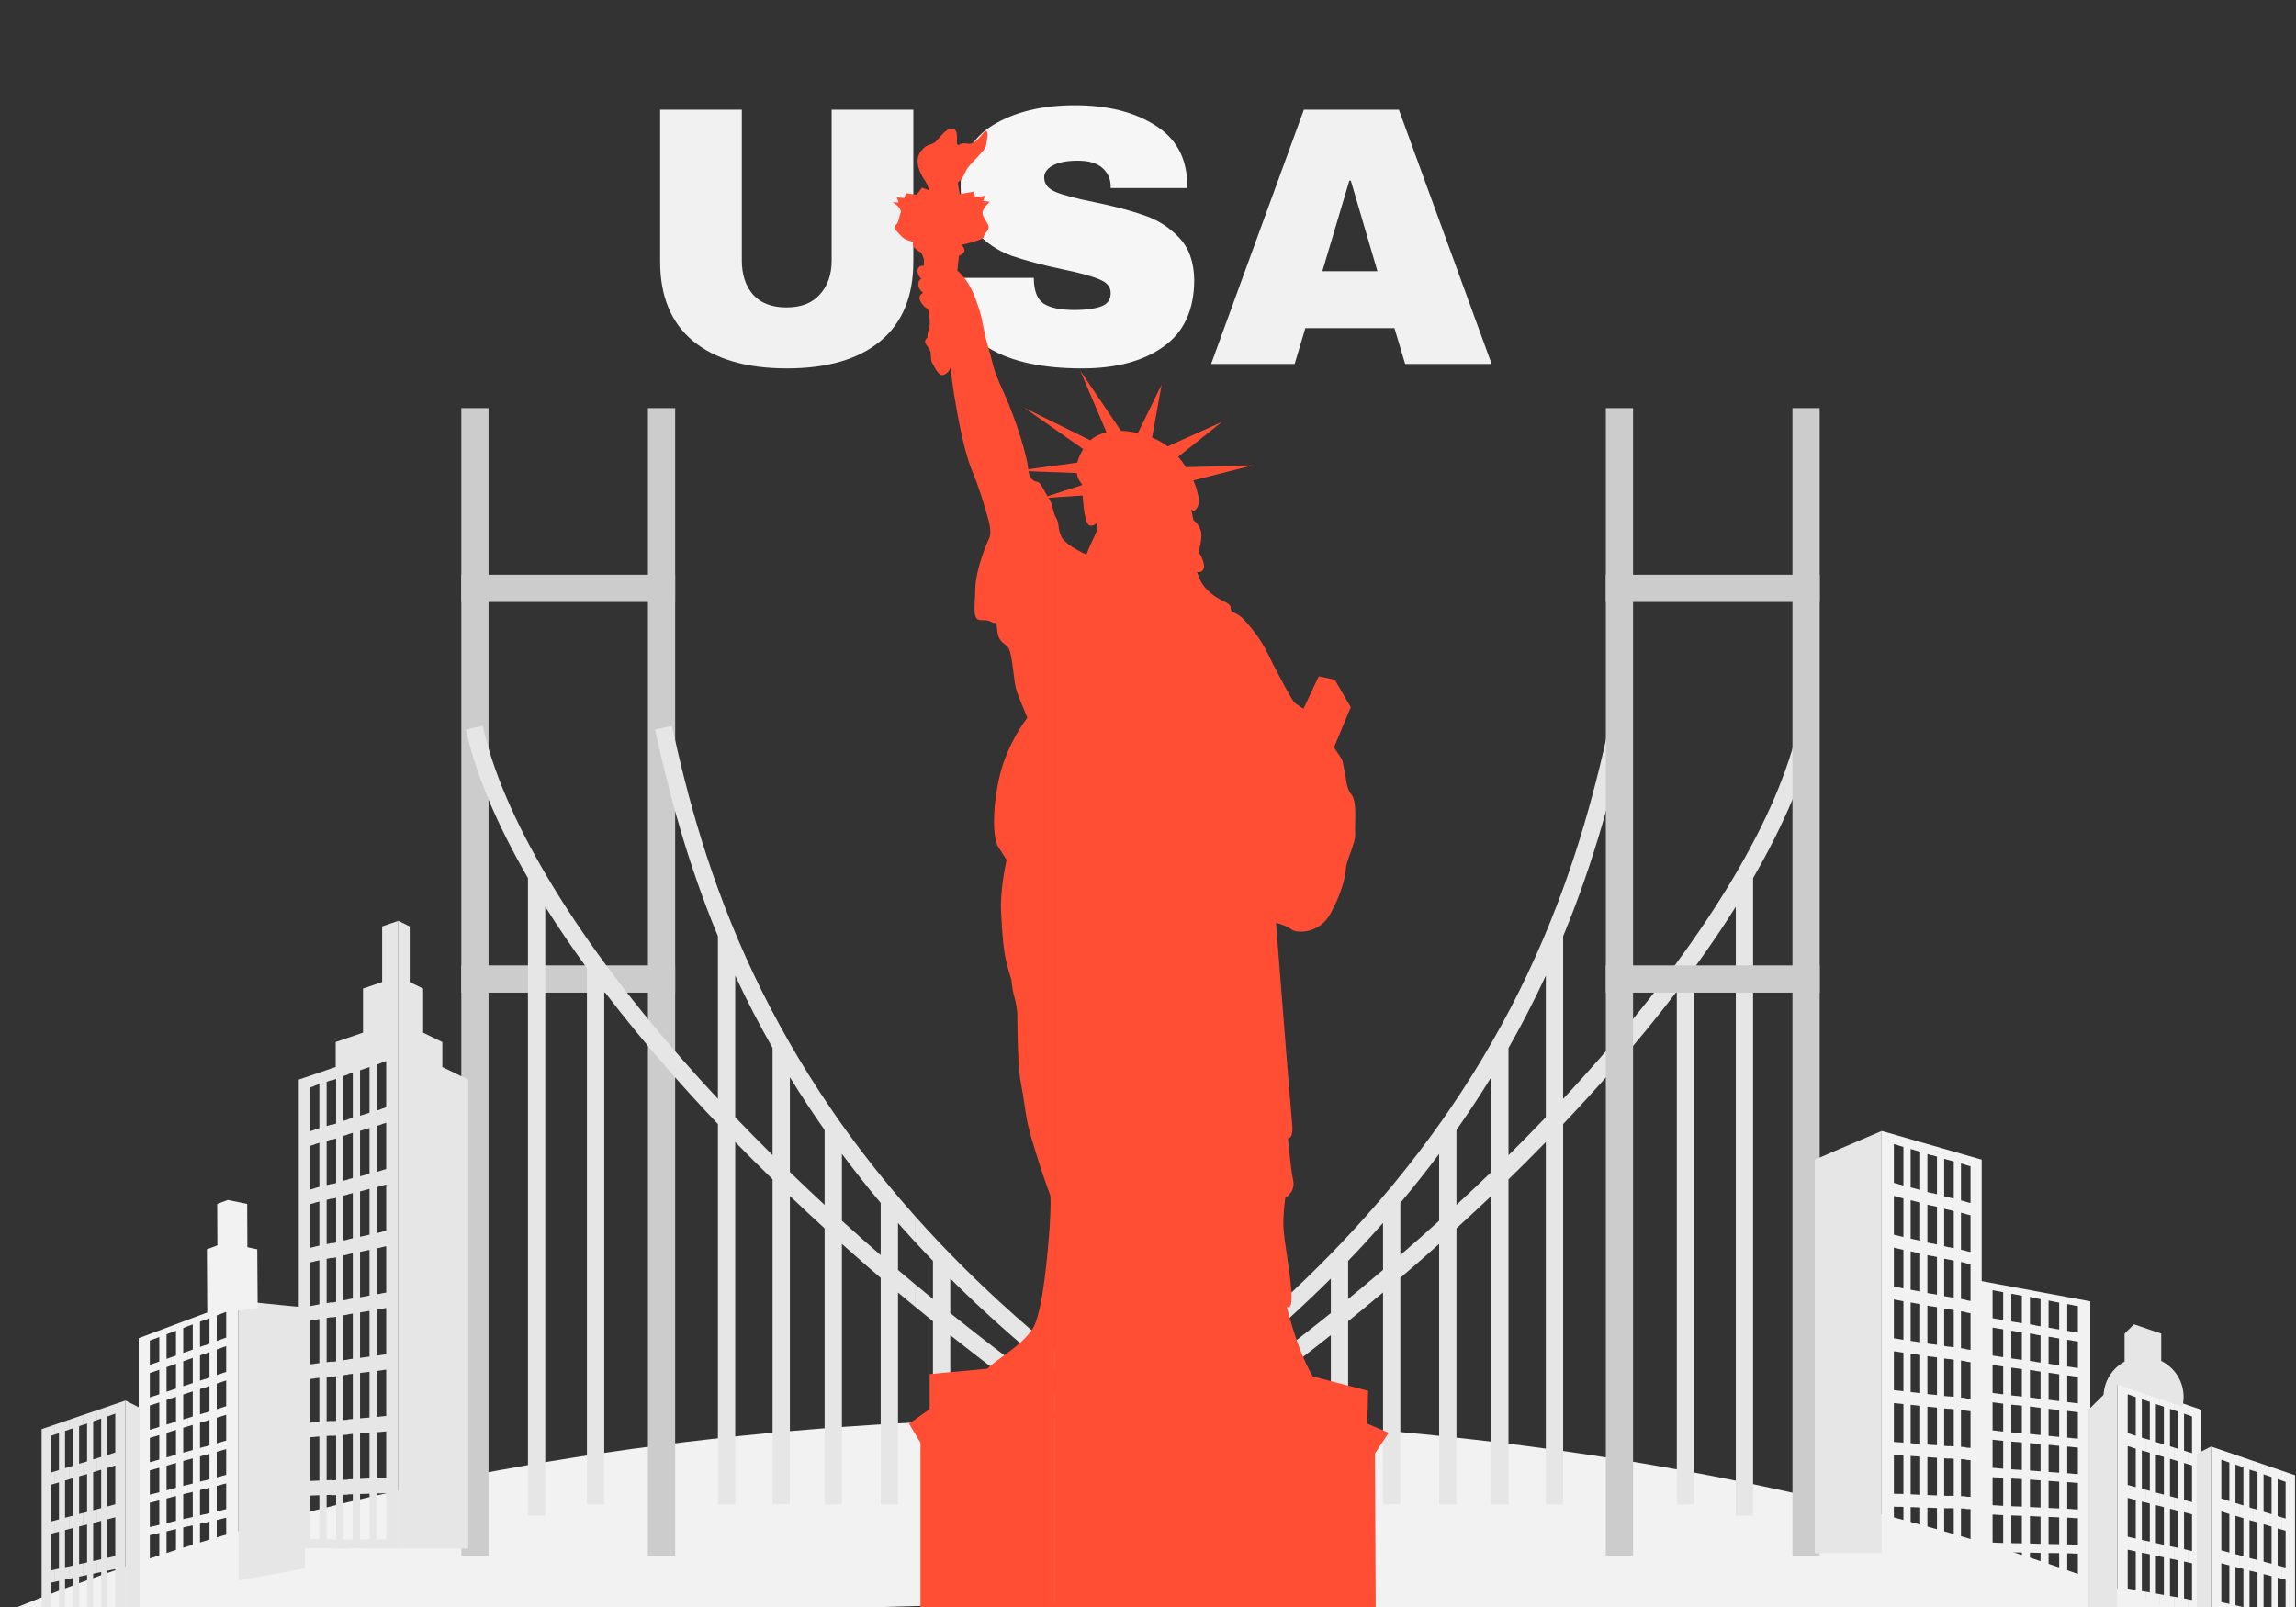 <svg width="820" height="574" viewBox="0 0 820 574" fill="none" xmlns="http://www.w3.org/2000/svg">
<rect x="0" y="0" width="820" height="574" fill="#333333" stroke="none"/>
<g clip-path="url(#clip0_6093_4558)">
<path d="M326.188 93.436C326.188 105.844 322.272 115.304 314.44 121.816C306.608 128.328 295.476 131.584 281.044 131.584C266.612 131.584 255.436 128.328 247.516 121.816C239.684 115.304 235.768 105.844 235.768 93.436V39.184H264.94V93.04C264.94 98.144 266.304 102.236 269.032 105.316C271.76 108.308 275.72 109.804 280.912 109.804C286.104 109.804 290.064 108.264 292.792 105.184C295.608 102.104 297.016 98.056 297.016 93.04V39.184H326.188V93.436ZM501.839 130L498.011 117.196H466.199L462.371 130H432.539L465.671 39.184H499.595L532.727 130H501.839ZM472.271 96.868H491.939L482.435 64.528H481.907L472.271 96.868Z" fill="#F1F1F1"/>
<path d="M383.873 37.6C395.489 37.6 405.037 39.976 412.517 44.728C419.997 49.392 423.825 56.344 424.001 65.584V67.168H396.677V66.64C396.677 64 395.709 61.8 393.773 60.04C391.837 58.28 388.889 57.4 384.929 57.4C381.057 57.4 378.065 57.972 375.953 59.116C373.929 60.26 372.917 61.668 372.917 63.34C372.917 65.716 374.325 67.476 377.141 68.62C379.957 69.764 384.489 70.952 390.737 72.184C398.041 73.68 404.025 75.264 408.689 76.936C413.441 78.52 417.577 81.16 421.097 84.856C424.617 88.552 426.421 93.568 426.509 99.904C426.509 110.64 422.857 118.604 415.553 123.796C408.337 128.988 398.657 131.584 386.513 131.584C372.345 131.584 361.301 129.208 353.381 124.456C345.549 119.704 341.633 111.3 341.633 99.244H369.221C369.221 103.82 370.409 106.9 372.785 108.484C375.161 109.98 378.857 110.728 383.873 110.728C387.569 110.728 390.605 110.332 392.981 109.54C395.445 108.748 396.677 107.12 396.677 104.656C396.677 102.456 395.313 100.828 392.585 99.772C389.945 98.628 385.589 97.44 379.517 96.208C372.125 94.624 366.009 92.996 361.169 91.324C356.329 89.564 352.105 86.704 348.497 82.744C344.889 78.784 343.085 73.416 343.085 66.64C343.085 56.696 346.913 49.392 354.569 44.728C362.313 39.976 372.081 37.6 383.873 37.6Z" fill="#F6F6F6"/>
<path fill-rule="evenodd" clip-rule="evenodd" d="M925.602 665.067C690.537 454.367 90.065 452.95 -145 665.067C90.065 539.78 690.537 544.563 925.602 665.067Z" fill="#F2F2F2"/>
<path d="M174.479 145.771H164.752V555.672H174.479V145.771Z" fill="#CCCCCC"/>
<path d="M241.133 145.771H231.406V555.672H241.133V145.771Z" fill="#CCCCCC"/>
<path d="M241.115 205.289H164.752V215.016H241.115V205.289Z" fill="#CCCCCC"/>
<path d="M241.115 344.828H164.752V354.555H241.115V344.828Z" fill="#CCCCCC"/>
<path d="M545.411 348.145C561.369 314.472 569.292 283.81 574.687 259.269L580.726 260.573C576.152 281.427 569.759 306.645 558.261 334.408V392.51C562.625 387.824 566.844 383.154 570.886 378.532C610.92 332.846 635.333 290.88 642.258 259.269L648.297 260.573C644.883 276.145 637.411 294.068 626.106 313.634V541.324H619.922V323.876C615.445 331.01 610.469 338.337 605.042 345.809V537.346H598.858V354.119C591.773 363.411 583.995 372.928 575.524 382.59C570.049 388.822 564.3 395.135 558.261 401.496V537.346H552.077V407.921C549.887 410.16 547.665 412.414 545.411 414.669V405.924C547.665 403.621 549.887 401.335 552.077 399.048V348.483C550 352.959 547.778 357.485 545.411 362.058V348.145ZM526.36 383.073C528.614 379.45 530.756 375.859 532.801 372.284C537.488 364.103 541.674 356.051 545.411 348.161V362.074C543.317 366.132 541.095 370.223 538.744 374.345V412.623C540.998 410.385 543.22 408.163 545.411 405.94V414.685C543.22 416.875 540.998 419.065 538.744 421.255V537.362H532.56V427.213C530.515 429.162 528.453 431.094 526.36 433.043V424.588C528.453 422.608 530.515 420.627 532.56 418.662V384.796C530.579 388.033 528.502 391.27 526.36 394.539V383.089V383.073ZM507.052 411.094C514.218 401.657 520.627 392.285 526.36 383.073V394.523C524.363 397.55 522.302 400.578 520.16 403.622V430.37C522.253 428.437 524.315 426.505 526.36 424.572V433.027C524.315 434.927 522.253 436.827 520.16 438.744V537.346H513.976V444.315C511.69 446.361 509.387 448.39 507.052 450.435V442.238C509.387 440.177 511.69 438.099 513.976 436.038V412.156C511.754 415.152 509.435 418.147 507.052 421.158V411.094ZM487.711 434.557C494.716 426.698 501.142 418.872 507.052 411.094V421.158C504.813 423.976 502.51 426.811 500.127 429.645V448.293C502.462 446.28 504.765 444.251 507.052 442.238V450.435C504.765 452.432 502.462 454.428 500.127 456.409V537.33H493.943V461.643C491.882 463.366 489.805 465.105 487.711 466.828V458.825C489.805 457.069 491.882 455.33 493.943 453.575V436.811C491.914 439.114 489.837 441.417 487.711 443.72V434.524V434.557ZM326.949 434.557C348.028 458.213 374.326 482.111 407.338 505.413C440.334 482.094 466.632 458.213 487.711 434.557V443.752C485.682 445.958 483.605 448.164 481.479 450.37V463.994C483.573 462.271 485.65 460.564 487.711 458.841V466.844C485.65 468.535 483.573 470.242 481.479 471.933V537.362H475.295V476.893C460.577 488.584 445.004 500.227 428.611 511.725L425.084 506.685C442.814 494.253 459.562 481.66 475.295 469.018V456.683C456.792 475.138 434.94 493.625 409.093 511.725L407.338 509.197L405.583 511.725C379.736 493.609 357.9 475.138 339.381 456.683V469.018C355.114 481.66 371.862 494.253 389.592 506.685L386.065 511.725C369.656 500.227 354.083 488.584 339.381 476.893V537.362H333.197V471.933C331.103 470.242 329.026 468.535 326.965 466.844V458.841C329.026 460.564 331.103 462.271 333.197 463.994V450.37C331.071 448.164 328.994 445.958 326.965 443.752V434.557H326.949ZM307.608 411.094C313.518 418.872 319.944 426.698 326.949 434.557V443.752C324.823 441.449 322.746 439.146 320.717 436.843V453.607C322.778 455.346 324.855 457.102 326.949 458.857V466.86C324.855 465.137 322.778 463.398 320.717 461.675V537.362H314.533V456.441C312.198 454.445 309.895 452.448 307.608 450.467V442.27C309.895 444.283 312.198 446.312 314.533 448.325V429.677C312.149 426.843 309.847 424.025 307.608 421.191V411.126V411.094ZM288.3 383.073C294.033 392.301 300.442 401.657 307.608 411.094V421.158C305.225 418.147 302.922 415.152 300.684 412.156V436.038C302.97 438.099 305.273 440.161 307.608 442.238V450.435C305.273 448.39 302.97 446.361 300.684 444.315V537.346H294.5V438.744C292.406 436.843 290.345 434.927 288.3 433.027V424.572C290.345 426.505 292.406 428.437 294.5 430.37V403.622C292.358 400.578 290.297 397.534 288.3 394.523V383.073ZM269.249 348.145C272.985 356.035 277.172 364.087 281.859 372.268C283.904 375.843 286.062 379.434 288.3 383.057V394.507C286.142 391.238 284.081 388.001 282.1 384.764V418.63C284.145 420.611 286.206 422.575 288.3 424.556V433.011C286.206 431.062 284.145 429.114 282.1 427.181V537.33H275.916V421.223C273.662 419.033 271.439 416.843 269.249 414.652V405.908C271.439 408.131 273.662 410.369 275.916 412.591V374.313C273.565 370.19 271.343 366.1 269.249 362.042V348.128V348.145ZM239.973 259.269C245.352 283.81 253.291 314.472 269.249 348.145V362.058C266.882 357.485 264.66 352.959 262.582 348.483V399.048C264.773 401.335 266.995 403.621 269.249 405.924V414.669C266.995 412.414 264.773 410.16 262.582 407.921V537.346H256.399V401.496C250.36 395.135 244.595 388.838 239.136 382.59C230.665 372.928 222.887 363.411 215.801 354.119V537.346H209.618V345.809C204.191 338.337 199.215 331.01 194.738 323.876V541.324H188.554V313.634C177.249 294.085 169.777 276.145 166.363 260.573L172.402 259.269C179.343 290.88 203.74 332.846 243.773 378.532C247.832 383.154 252.035 387.808 256.399 392.51V334.408C244.917 306.662 238.524 281.443 233.934 260.573L239.973 259.269Z" fill="#E6E6E6"/>
<path fill-rule="evenodd" clip-rule="evenodd" d="M426.193 171.583L447.434 166.204L423.585 166.881C422.763 165.625 421.829 164.352 420.799 163.145L436.403 150.713L416.998 159.457C416.338 158.942 415.645 158.459 414.937 158.024C413.939 157.428 412.763 156.832 411.459 156.301L414.889 137.331L406.386 154.69C404.421 154.223 402.36 153.933 400.331 153.885L385.773 132.338L395.162 154.384C393.02 154.9 391.039 155.818 389.397 157.267L376.836 151.083V153.37L386.852 160.407C385.741 162.211 385.097 163.821 384.759 165.222L376.852 166.333V168.652L384.549 168.958C384.936 171.567 386.401 172.887 386.401 172.887V173.29L376.852 176.35V177.638L386.659 176.994C386.82 179.281 387.062 181.954 387.335 183.371C387.867 186.157 388.269 187.622 389.461 187.751C390.653 187.88 391.716 186.817 391.716 186.817L391.989 188.943C391.989 188.943 390.798 191.857 389.864 193.725C388.93 195.577 388.012 198.106 388.012 198.106C388.012 198.106 382.971 195.722 381.232 194.128C379.509 192.534 379.38 192.663 378.575 190.408C377.786 188.154 378.317 186.817 377.11 184.836C377.013 184.675 376.932 184.53 376.852 184.369V576.396H491.333L491.059 519.164L495.97 511.788L488.337 508.519L488.611 496.78L468.836 491.643C468.433 490.934 468.015 490.145 467.548 489.259C462.507 479.565 459.576 466.682 459.576 466.682C459.576 466.682 461.831 468.808 461.17 460.708C460.51 452.607 458.642 443.444 458.385 438.662C458.127 433.879 459.045 427.776 459.045 427.776C459.045 427.776 462.765 425.908 461.831 421.527C460.897 417.147 459.979 406.519 459.979 406.519C459.979 406.519 462.104 407.179 461.444 400.947C460.784 394.715 455.727 329.624 455.727 329.624C455.727 329.624 459.447 330.558 461.299 332.007C463.167 333.473 471.267 333.473 475.116 326.435C478.965 319.398 480.43 313.826 480.688 310.235C480.946 306.644 484.279 301.201 484.005 297.626C483.748 294.035 484.794 286.466 482.669 283.809C480.543 281.152 480.817 277.706 480.141 275.049C479.48 272.392 479.738 271.86 478.82 270.54C477.886 269.219 476.437 266.949 476.437 266.949L482.411 252.6L476.694 242.777L470.978 241.585L465.535 253.132C465.535 253.132 463.538 251.94 462.475 251.135C461.412 250.346 454.632 237.318 452.652 233.212C450.655 229.089 448.143 225.772 445.872 223.115C443.618 220.458 442.812 219.797 440.558 218.734C438.303 217.672 441.218 216.738 437.24 214.886C433.263 213.018 429.801 210.103 428.48 206.786C427.16 203.468 427.417 204.257 427.417 204.257C427.417 204.257 429.414 204.917 429.946 202.937C430.477 200.94 428.094 197.091 428.094 197.091C428.094 197.091 429.559 192.18 428.883 189.651C428.206 187.123 426.226 185.802 426.226 185.802L425.42 181.825C425.42 181.825 426.209 183.419 427.417 181.551C428.609 179.683 428.351 178.363 427.288 174.514C427.063 173.709 426.693 172.71 426.177 171.583H426.193ZM376.852 151.099L365.966 145.737L376.852 153.386V151.099ZM376.852 166.365V168.684L367.286 168.298C367.786 171.132 369.283 171.986 370.475 172.114C371.699 172.243 372.601 174.868 374.098 177.268L376.868 176.382V177.67L374.468 177.831C376.047 180.15 375.95 182.469 376.868 184.385V576.412H328.75V515.347L324.66 508.519L332.019 503.334V490.789L352.664 488.889C352.97 488.518 353.324 488.164 353.759 487.81C358.413 483.961 365.048 480.241 368.768 474.653C372.488 469.081 374.34 445.973 374.871 438.13C375.403 430.288 375.145 427.115 375.145 427.115C375.145 427.115 372.762 420.738 371.022 415.167C369.299 409.595 367.576 404.28 366.771 400.029C365.982 395.778 365.708 392.589 364.516 386.341C363.325 380.093 363.325 361.912 363.325 361.912C363.325 361.912 363.067 358.723 362.262 356.066C361.473 353.409 361.199 349.818 361.199 349.818C361.199 349.818 360.265 347.29 359.347 343.312C358.413 339.334 357.914 333.827 357.511 325.55C357.109 317.256 359.524 307.127 359.524 307.127C359.524 307.127 358.075 305.034 356.384 302.296C354.693 299.559 354.21 288.946 357.028 277.11C359.846 265.29 366.916 256.352 366.916 256.352C366.916 256.352 366.272 254.984 364.178 249.75C362.085 244.516 362.568 244.033 361.521 236.964C360.474 229.878 359.911 231.408 357.656 229.073C355.402 226.738 356.449 221.907 355.482 222.47C354.516 223.034 354.033 221.263 350.571 221.504C347.108 221.746 348.155 217.156 348.316 210.328C348.477 203.484 352.181 194.563 353.228 192.389C354.275 190.215 353.389 186.833 352.262 183.065C351.134 179.281 350.007 175.013 346.947 167.541C343.888 160.053 341.553 145.656 340.828 141.389C340.103 137.121 339.379 130.454 339.379 131.324C339.379 132.193 337.849 133.981 336.4 133.981C334.95 133.981 333.098 129.875 333.098 129.875C333.098 129.875 332.535 129.714 332.454 126.976C332.374 124.238 331.327 124.238 330.602 122.789C329.878 121.34 331.246 120.615 331.246 120.615C331.246 120.615 331.085 119.085 331.81 117.394C332.535 115.703 331.407 110.309 331.407 110.309C331.407 110.309 329.958 109.906 328.75 107.652C327.543 105.397 329.717 104.592 329.717 104.592C329.717 104.592 327.945 103.465 327.945 101.613C327.945 99.761 329.072 99.68 329.072 99.68C329.072 99.68 327.382 98.15 327.704 96.379C328.026 94.608 329.958 94.93 329.958 94.93V92.595C329.958 92.595 329.475 91.145 328.96 90.227C326.673 89.036 325.24 87.474 326.431 86.572C325.642 86.282 324.805 85.992 324.096 85.767C322.083 85.123 321.198 83.432 320.231 82.546C319.265 81.66 319.507 80.694 320.231 80.05C320.956 79.406 321.278 76.588 321.761 75.702C321.6 73.673 318.686 72.207 318.686 72.207L320.94 72.336L320.28 70.484L322.937 70.742L323.597 69.019L327.317 69.55L329.314 67.022L331.713 67.972C331.649 67.038 331.343 66.169 330.457 64.671C328.525 62.094 326.351 57.344 328.847 54.059C331.343 50.757 332.712 52.368 334.644 50.113C336.577 47.859 338.67 45.202 340.764 46.168C342.857 47.134 340.683 52.851 342.696 51.643C344.709 50.435 345.836 52.207 348.01 50.757C350.184 49.308 351.795 45.926 352.439 46.973C353.083 48.02 352.439 49.711 352.197 51.804C351.956 53.898 346.158 58.568 345.031 60.887C343.904 63.222 343.501 64.349 342.535 64.751C341.971 64.993 342.116 65.895 342.342 66.974C342.503 67.747 342.696 68.6 342.696 69.325L347.785 68.471L348.316 70.468L351.762 69.937L351.102 71.789L353.485 72.046C353.485 72.046 351.891 73.512 351.102 75.106C350.313 76.7 351.762 78.021 352.825 80.147C353.888 82.272 351.36 83.206 351.36 84.527C351.36 85.847 343.389 87.442 343.389 87.442C343.389 87.442 344.58 88.633 344.451 89.567C344.323 90.501 342.455 91.419 342.455 91.419L341.923 96.733C341.923 96.733 342.454 96.862 344.58 99.519C346.706 102.176 348.3 106.025 349.766 110.679C351.231 115.333 350.957 117.314 353.083 124.496C355.209 131.662 354.017 130.342 358.526 140.294C363.035 150.262 366.9 163.402 367.157 167.122C367.157 167.299 367.19 167.477 367.206 167.638L376.868 166.269L376.852 166.365Z" fill="#FF4E33"/>
<path d="M649.891 145.771H640.164V555.672H649.891V145.771Z" fill="#CCCCCC"/>
<path d="M583.236 145.771H573.51V555.672H583.236V145.771Z" fill="#CCCCCC"/>
<path d="M649.873 205.289H573.51V215.016H649.873V205.289Z" fill="#CCCCCC"/>
<path d="M649.873 344.828H573.51V354.555H649.873V344.828Z" fill="#CCCCCC"/>
<path fill-rule="evenodd" clip-rule="evenodd" d="M167.235 385.633L157.975 381.124V372.219L151.115 368.869V353.12L146.316 350.769V330.897L142.258 328.916V348.788V358.144V364.553V373.459V477.585V553.111H167.235V385.633Z" fill="#E6E6E6"/>
<path fill-rule="evenodd" clip-rule="evenodd" d="M136.235 350.849L136.477 350.769V330.897L142.258 328.916V553.095H136.235V549.842H137.926V533.335C137.362 533.368 136.799 533.384 136.235 533.4V527.892L137.926 527.812V511.274C137.362 511.322 136.799 511.37 136.235 511.418V505.927L137.926 505.766V489.228C137.362 489.308 136.799 489.373 136.235 489.453V483.962L137.926 483.736V467.198C137.362 467.295 136.799 467.391 136.235 467.488V461.98L137.926 461.674V445.136C137.362 445.265 136.799 445.394 136.235 445.506V440.015L137.926 439.628V423.09C137.362 423.251 136.799 423.396 136.235 423.541V418.05L137.926 417.583V401.044C137.362 401.221 136.799 401.398 136.235 401.576V396.068L137.926 395.537V378.998L136.235 379.594V350.785V350.849ZM130.277 352.894L136.235 350.849V379.659L134.544 380.254V396.68L136.235 396.149V401.656C135.672 401.833 135.108 401.994 134.544 402.171V418.581L136.235 418.114V423.605L134.544 424.04V440.45L136.235 440.063V445.555L134.544 445.909V462.318L136.235 462.013V467.52C135.672 467.617 135.108 467.713 134.544 467.81V484.219L136.235 483.994V489.485C135.672 489.55 135.108 489.63 134.544 489.695V506.104L136.235 505.943V511.435C135.672 511.483 135.108 511.515 134.544 511.563V527.973L136.235 527.892V533.4C135.672 533.416 135.108 533.432 134.544 533.448V549.842H136.235V553.095H130.277V549.842H131.968V533.529C131.404 533.545 130.841 533.561 130.277 533.593V528.166L131.968 528.086V511.757L130.277 511.885V506.475C130.841 506.426 131.404 506.378 131.968 506.33V489.985C131.404 490.065 130.841 490.129 130.277 490.194V484.783L131.968 484.558V468.229L130.277 468.502V463.075C130.841 462.979 131.404 462.882 131.968 462.769V446.44C131.404 446.553 130.841 446.682 130.277 446.795V441.384C130.841 441.255 131.404 441.142 131.968 441.013V424.668L130.277 425.103V419.692C130.841 419.547 131.404 419.386 131.968 419.241V402.912C131.404 403.089 130.841 403.25 130.277 403.411V397.984C130.841 397.807 131.404 397.646 131.968 397.469V381.124C131.404 381.317 130.841 381.51 130.277 381.704V352.878V352.894ZM124.302 370.689L129.649 368.853V353.088L130.277 352.878V381.704C129.713 381.897 129.15 382.09 128.586 382.283V398.516C129.15 398.339 129.713 398.162 130.277 398.001V403.427C129.713 403.589 129.15 403.766 128.586 403.927V420.159C129.15 419.998 129.713 419.853 130.277 419.708V425.119L128.586 425.554V441.754C129.15 441.625 129.713 441.513 130.277 441.384V446.795C129.713 446.907 129.15 447.02 128.586 447.149V463.381C129.15 463.285 129.713 463.188 130.277 463.075V468.502L128.586 468.776V485.009L130.277 484.783V490.194C129.713 490.258 129.15 490.323 128.586 490.403V506.603C129.15 506.555 129.713 506.507 130.277 506.459V511.869L128.586 511.998V528.231L130.277 528.15V533.577C129.713 533.593 129.15 533.625 128.586 533.641V549.826H130.277V553.079H124.302V549.826H125.993V533.722L124.302 533.77V528.408C124.866 528.392 125.43 528.359 125.993 528.327V512.191L124.302 512.32V506.974C124.866 506.926 125.43 506.877 125.993 506.829V490.693L124.302 490.902V485.556L125.993 485.331V469.195L124.302 469.468V464.106L125.993 463.8V447.664L124.302 448.018V442.672C124.866 442.543 125.43 442.414 125.993 442.286V426.15L124.302 426.585V421.238C124.866 421.093 125.43 420.932 125.993 420.771V404.635L124.302 405.151V399.788C124.866 399.611 125.43 399.434 125.993 399.257V383.121L124.302 383.717V370.641V370.689ZM118.344 381.639L119.89 381.108V372.203L124.302 370.689V383.765L122.612 384.361V400.384C123.175 400.207 123.739 400.046 124.302 399.853V405.215L122.612 405.73V421.753C123.175 421.609 123.739 421.464 124.302 421.303V426.649L122.612 427.084V443.107C123.175 442.994 123.739 442.865 124.302 442.736V448.083L122.612 448.437V464.46C123.175 464.364 123.739 464.267 124.302 464.17V469.533L122.612 469.823V485.846C123.175 485.781 123.739 485.701 124.302 485.637V490.983L122.612 491.192V507.215C123.175 507.167 123.739 507.119 124.302 507.07V512.417L122.612 512.546V528.569C123.175 528.553 123.739 528.537 124.302 528.504V533.867L122.612 533.915V549.922H124.302V553.175H118.344V549.922H120.035V534.028L118.344 534.076V528.778L120.035 528.698V512.771L118.344 512.9V507.634L120.035 507.489V491.563L118.344 491.772V486.49C118.908 486.41 119.471 486.345 120.035 486.281V470.354C119.471 470.435 118.908 470.531 118.344 470.628V465.33L120.035 465.024V449.097L118.344 449.452V444.17C118.908 444.041 119.471 443.912 120.035 443.799V427.873C119.471 428.002 118.908 428.147 118.344 428.292V423.026C118.908 422.881 119.471 422.72 120.035 422.575V406.648C119.471 406.809 118.908 406.97 118.344 407.147V401.849C118.908 401.672 119.471 401.495 120.035 401.318V385.391C119.471 385.585 118.908 385.778 118.344 385.971V381.8V381.639ZM112.37 383.684L118.344 381.639V385.81L116.653 386.39V402.22L118.344 401.688V406.986L116.653 407.502V423.316C117.217 423.171 117.78 423.026 118.344 422.865V428.13C117.78 428.275 117.217 428.42 116.653 428.581V444.395C117.217 444.266 117.78 444.137 118.344 444.009V449.291L116.653 449.645V465.459C117.217 465.362 117.78 465.265 118.344 465.169V470.467C117.78 470.564 117.217 470.66 116.653 470.757V486.571C117.217 486.49 117.78 486.426 118.344 486.345V491.627L116.653 491.836V507.65C117.217 507.602 117.78 507.554 118.344 507.505V512.771C117.78 512.819 117.217 512.868 116.653 512.916V528.73L118.344 528.649V533.947L116.653 533.996V549.793H118.344V553.046H112.37V549.793H114.061V534.076C113.497 534.092 112.933 534.108 112.37 534.141V528.907C112.933 528.891 113.497 528.859 114.061 528.826V513.077C113.497 513.125 112.933 513.174 112.37 513.222V508.005L114.061 507.86V492.126L112.37 492.336V487.118C112.933 487.038 113.497 486.973 114.061 486.893V471.159L112.37 471.433V466.199C112.933 466.103 113.497 465.99 114.061 465.893V450.16L112.37 450.515V445.297C112.933 445.168 113.497 445.039 114.061 444.91V429.177L112.37 429.612V424.394C112.933 424.249 113.497 424.088 114.061 423.944V408.194C113.497 408.371 112.933 408.532 112.37 408.71V403.476C112.933 403.299 113.497 403.122 114.061 402.944V387.195C113.497 387.388 112.933 387.582 112.37 387.775V383.588V383.684ZM106.701 385.617L112.37 383.684V387.871C111.806 388.065 111.242 388.258 110.679 388.451V404.072L112.37 403.556V408.79C111.806 408.951 111.242 409.128 110.679 409.289V424.91C111.242 424.765 111.806 424.62 112.37 424.459V429.676L110.679 430.111V445.716C111.242 445.603 111.806 445.474 112.37 445.345V450.563L110.679 450.917V466.522C111.242 466.425 111.806 466.328 112.37 466.232V471.465L110.679 471.739V487.344C111.242 487.279 111.806 487.199 112.37 487.134V492.352L110.679 492.561V508.166C111.242 508.117 111.806 508.069 112.37 508.021V513.238L110.679 513.367V528.971C111.242 528.971 111.806 528.939 112.37 528.907V534.141C111.806 534.157 111.242 534.189 110.679 534.205V549.793H112.37V553.046H106.701V385.585V385.617Z" fill="#E6E6E6"/>
<path fill-rule="evenodd" clip-rule="evenodd" d="M648.15 414.2L656.991 410.4L672.016 403.975V491.369V554.769H648.15V414.2Z" fill="#E6E6E6"/>
<path fill-rule="evenodd" clip-rule="evenodd" d="M707.735 414.2L702.05 412.573V416.1C702.614 416.261 703.194 416.422 703.757 416.583V429.708L702.05 429.273V433.653C702.614 433.798 703.194 433.927 703.757 434.072V447.196C703.194 447.067 702.614 446.955 702.05 446.826V451.206L703.757 451.576V464.685C703.194 464.588 702.614 464.475 702.05 464.379V468.759L703.757 469.065V482.173C703.194 482.093 702.614 482.012 702.05 481.932V486.328L703.757 486.57V499.678C703.194 499.614 702.614 499.565 702.05 499.501V503.881L703.757 504.058V517.167C703.194 517.134 702.614 517.086 702.05 517.054V521.434C702.614 521.466 703.194 521.515 703.757 521.547V534.655C703.194 534.655 702.614 534.623 702.05 534.607V539.003C702.614 539.019 703.194 539.035 703.757 539.051V552.144H702.05V554.865H707.735V414.297V414.2ZM702.05 412.573L696.06 410.85V414.361L697.767 414.86V428.146L696.06 427.695V432.139L697.767 432.574V445.844C697.203 445.715 696.624 445.602 696.06 445.473V449.902C696.624 450.03 697.187 450.143 697.767 450.272V463.541C697.203 463.429 696.624 463.332 696.06 463.219V467.648L697.767 467.954V481.223C697.203 481.143 696.624 481.062 696.06 480.982V485.426C696.624 485.507 697.187 485.587 697.767 485.668V498.937L696.06 498.744V503.173L697.767 503.35V516.619C697.203 516.587 696.624 516.539 696.06 516.506V520.935C696.624 520.967 697.187 521.015 697.767 521.048V534.317L696.06 534.252V538.697L697.767 538.745V551.999H696.06V554.72H702.05V551.999H700.343V538.81C700.907 538.81 701.487 538.842 702.05 538.858V534.462L700.343 534.397V521.176C700.907 521.225 701.487 521.257 702.05 521.289V516.909L700.343 516.78V503.575L702.05 503.752V499.372C701.487 499.308 700.923 499.243 700.343 499.179V485.974L702.05 486.215V481.819L700.343 481.561V468.356L702.05 468.662V464.282L700.343 463.96V450.755L702.05 451.126V446.745C701.487 446.617 700.923 446.488 700.343 446.375V433.154C700.907 433.299 701.487 433.444 702.05 433.589V429.208C701.487 429.064 700.923 428.919 700.343 428.774V415.553C700.907 415.714 701.487 415.891 702.05 416.052V412.525V412.573ZM696.06 410.85L694.498 410.399L690.069 409.127V412.622L691.776 413.121V426.568C691.213 426.423 690.633 426.278 690.069 426.133V430.626L691.776 431.06V444.507C691.213 444.378 690.633 444.265 690.069 444.137V448.613L691.776 448.984V462.43C691.213 462.334 690.633 462.221 690.069 462.124V466.601L691.776 466.907V480.354C691.213 480.273 690.633 480.193 690.069 480.112V484.605L691.776 484.847V498.293C691.213 498.229 690.633 498.18 690.069 498.116V502.593L691.776 502.77V516.216C691.213 516.184 690.633 516.136 690.069 516.104V520.581L691.776 520.693V534.14C691.213 534.14 690.633 534.108 690.069 534.091V538.584L691.776 538.633V552.063H690.069V554.785H696.06V552.063H694.353V538.713L696.06 538.761V534.317L694.353 534.252V520.886C694.916 520.919 695.48 520.951 696.06 520.999V516.571L694.353 516.442V503.06L696.06 503.237V498.808C695.496 498.744 694.933 498.68 694.353 498.631V485.249C694.916 485.314 695.48 485.394 696.06 485.475V481.03L694.353 480.772V467.39L696.06 467.696V463.268C695.496 463.155 694.933 463.058 694.353 462.962V449.58C694.916 449.692 695.48 449.805 696.06 449.934V445.505C695.496 445.377 694.933 445.248 694.353 445.135V431.753C694.916 431.882 695.48 432.027 696.06 432.172V427.727C695.496 427.582 694.933 427.437 694.353 427.292V413.91C694.916 414.071 695.48 414.232 696.06 414.393V410.883V410.85ZM690.069 409.127L684.079 407.42V410.899C684.642 411.06 685.206 411.221 685.786 411.382V425.005C685.222 424.861 684.659 424.716 684.079 424.571V429.128C684.642 429.273 685.206 429.402 685.786 429.547V443.17C685.222 443.042 684.659 442.913 684.079 442.784V447.325L685.786 447.695V461.303C685.222 461.206 684.659 461.094 684.079 460.997V465.538C684.642 465.635 685.206 465.732 685.786 465.828V479.452C685.222 479.371 684.659 479.291 684.079 479.194V483.752L685.786 483.993V497.617L684.079 497.424V501.965C684.642 502.029 685.206 502.077 685.786 502.142V515.749C685.222 515.701 684.659 515.669 684.079 515.621V520.162L685.786 520.275V533.898L684.079 533.834V538.391C684.642 538.407 685.206 538.423 685.786 538.439V552.031H684.079V554.752H690.069V552.031H688.362V538.52L690.069 538.568V534.075L688.362 534.011V520.468L690.069 520.581V516.104C689.506 516.055 688.942 516.023 688.362 515.975V502.432L690.069 502.609V498.132L688.362 497.939V484.396L690.069 484.637V480.144L688.362 479.887V466.343L690.069 466.649V462.173L688.362 461.851V448.307L690.069 448.678V444.201L688.362 443.814V430.271L690.069 430.706V426.213L688.362 425.762V412.219L690.069 412.718V409.224V409.127ZM684.079 407.42L678.088 405.697V409.176L679.795 409.675V423.46L678.088 423.009V427.63L679.795 428.065V441.834L678.088 441.447V446.053L679.795 446.423V460.192L678.088 459.87V464.475C678.652 464.572 679.215 464.685 679.795 464.781V478.55L678.088 478.292V482.914L679.795 483.156V496.924L678.088 496.731V501.337C678.652 501.401 679.215 501.449 679.795 501.514V515.282L678.088 515.154V519.759L679.795 519.872V533.641L678.088 533.576V538.198L679.795 538.246V552.015H678.088V554.736H684.079V552.015H682.372V538.327C682.935 538.327 683.499 538.359 684.079 538.375V533.818L682.372 533.753V520.049L684.079 520.162V515.621C683.515 515.588 682.952 515.54 682.372 515.492V501.771C682.935 501.836 683.499 501.9 684.079 501.949V497.407L682.372 497.214V483.51L684.079 483.752V479.194C683.515 479.114 682.952 479.033 682.372 478.937V465.232C682.935 465.329 683.499 465.426 684.079 465.522V460.981C683.515 460.884 682.952 460.772 682.372 460.675V446.955L684.079 447.325V442.784C683.515 442.655 682.952 442.526 682.372 442.397V428.693C682.935 428.838 683.499 428.983 684.079 429.112V424.555C683.515 424.41 682.952 424.265 682.372 424.12V410.399C682.935 410.56 683.499 410.722 684.079 410.883V407.404V407.42ZM678.088 405.697L672.033 403.958V554.752H678.088V552.031H676.381V538.166C676.945 538.182 677.508 538.214 678.088 538.23V533.608L676.381 533.544V519.663C676.945 519.711 677.508 519.743 678.088 519.775V515.17L676.381 515.041V501.16C676.945 501.224 677.508 501.288 678.088 501.337V496.731L676.381 496.538V482.656C676.945 482.737 677.508 482.818 678.088 482.898V478.276L676.381 478.019V464.137C676.945 464.25 677.508 464.347 678.088 464.459V459.854L676.381 459.532V445.65C676.945 445.779 677.508 445.908 678.088 446.021V441.415L676.381 441.029V427.147C676.945 427.292 677.508 427.437 678.088 427.582V422.96L676.381 422.509V408.628L678.088 409.127V405.649V405.697Z" fill="#F2F2F2"/>
<path fill-rule="evenodd" clip-rule="evenodd" d="M746.528 464.815L740.2 463.64V466.184C740.828 466.297 741.456 466.41 742.1 466.538V476.007L740.2 475.701V478.874C740.828 478.97 741.456 479.083 742.1 479.18V488.649C741.472 488.568 740.844 488.472 740.2 488.375V491.531L742.1 491.789V501.258C741.472 501.194 740.844 501.113 740.2 501.032V504.189L742.1 504.414V513.883C741.472 513.819 740.844 513.77 740.2 513.706V516.878L742.1 517.056V526.525C741.472 526.476 740.844 526.444 740.2 526.396V529.552L742.1 529.681V539.15C741.472 539.118 740.844 539.101 740.2 539.069V542.226L742.1 542.306V551.775C741.472 551.775 740.844 551.759 740.2 551.743V554.915C740.828 554.915 741.456 554.947 742.1 554.947V564.4H740.2V566.365H746.528V464.848V464.815ZM740.2 463.64L733.533 462.4V464.928L735.417 465.282V474.88L733.533 474.558V477.779L735.417 478.085V487.666C734.789 487.586 734.161 487.489 733.533 487.393V490.597C734.161 490.678 734.789 490.774 735.417 490.871V500.453L733.533 500.227V503.432L735.417 503.657V513.239C734.789 513.175 734.161 513.126 733.533 513.062V516.266C734.161 516.331 734.789 516.379 735.417 516.444V526.025L733.533 525.88V529.085L735.417 529.214V538.795C734.789 538.763 734.161 538.747 733.533 538.715V541.903C734.161 541.936 734.789 541.968 735.417 541.984V551.566L733.533 551.517V554.738L735.417 554.77V564.352H733.533V566.317H740.2V564.352H738.299V554.835C738.928 554.835 739.556 554.851 740.2 554.867V551.694L738.299 551.646V542.097C738.928 542.129 739.556 542.161 740.2 542.177V539.021L738.299 538.924V529.391L740.2 529.52V526.363L738.299 526.219V516.685L740.2 516.862V513.69L738.299 513.497V503.963L740.2 504.173V501.016L738.299 500.791V491.258L740.2 491.515V488.359C739.572 488.262 738.944 488.182 738.299 488.085V478.536L740.2 478.842V475.669C739.572 475.556 738.944 475.46 738.299 475.347V465.798L740.2 466.152V463.608V463.64ZM733.533 462.4L731.794 462.078L726.866 461.16V463.688L728.766 464.042V473.753C728.138 473.656 727.51 473.544 726.866 473.431V476.684L728.766 476.99V486.7C728.138 486.62 727.51 486.523 726.866 486.426V489.663L728.766 489.921V499.631C728.138 499.567 727.51 499.487 726.866 499.406V502.643L728.766 502.852V512.563C728.138 512.498 727.51 512.45 726.866 512.386V515.638L728.766 515.816V525.526C728.138 525.478 727.51 525.446 726.866 525.397V528.634L728.766 528.763V538.473C728.138 538.441 727.51 538.425 726.866 538.393V541.63L728.766 541.71V551.421C728.138 551.421 727.51 551.405 726.866 551.389V554.641L728.766 554.674V564.368H726.866V566.333H733.533V564.368H731.633V554.722L733.533 554.754V551.533L731.633 551.485V541.823L733.533 541.903V538.715L731.633 538.618V528.956L733.533 529.085V525.88C732.905 525.832 732.277 525.784 731.633 525.752V516.089C732.261 516.138 732.889 516.202 733.533 516.25V513.046L731.633 512.869V503.206L733.533 503.416V500.211C732.905 500.131 732.277 500.066 731.633 499.986V490.324C732.261 490.404 732.889 490.485 733.533 490.581V487.377C732.905 487.28 732.277 487.199 731.633 487.103V477.441C732.261 477.537 732.889 477.634 733.533 477.747V474.526C732.905 474.413 732.277 474.317 731.633 474.204V464.542C732.261 464.654 732.889 464.767 733.533 464.896V462.368V462.4ZM726.866 461.16L720.199 459.92V462.432C720.827 462.545 721.455 462.657 722.099 462.786V472.626C721.471 472.513 720.843 472.416 720.199 472.304V475.589L722.099 475.895V485.734C721.471 485.637 720.843 485.557 720.199 485.46V488.745L722.099 489.003V498.826C721.471 498.762 720.843 498.681 720.199 498.601V501.886C720.827 501.95 721.455 502.031 722.099 502.095V511.935C721.471 511.87 720.843 511.806 720.199 511.757V515.043L722.099 515.22V525.059L720.199 524.914V528.199C720.827 528.248 721.455 528.28 722.099 528.328V538.151C721.471 538.119 720.843 538.087 720.199 538.071V541.356L722.099 541.436V551.276L720.199 551.227V554.513C720.827 554.513 721.455 554.545 722.099 554.545V564.352H720.199V566.317H726.866V564.352H724.982V554.593L726.866 554.625V551.372L724.982 551.324V541.533L726.866 541.614V538.377L724.982 538.28V528.489L726.866 528.618V525.381L724.982 525.236V515.445L726.866 515.622V512.369L724.982 512.176V502.385L726.866 502.594V499.358L724.982 499.132V489.341L726.866 489.599V486.362L724.982 486.088V476.297L726.866 476.603V473.35L724.982 473.028V463.237L726.866 463.591V461.063V461.16ZM720.199 459.92L713.532 458.68V461.192L715.416 461.546V471.498L713.532 471.176V474.51L715.416 474.816V484.768L713.532 484.494V487.827L715.416 488.085V498.037L713.532 497.812V501.145L715.416 501.371V511.323L713.532 511.129V514.463L715.416 514.64V524.592L713.532 524.447V527.781L715.416 527.909V537.861L713.532 537.765V541.098L715.416 541.179V551.131L713.532 551.083V554.416L715.416 554.448V564.384H713.532V566.349H720.199V564.384H718.315V554.497C718.943 554.497 719.571 554.513 720.199 554.529V551.244L718.315 551.195V541.292L720.199 541.372V538.087C719.571 538.055 718.943 538.022 718.315 538.006V528.103C718.943 528.151 719.571 528.183 720.199 528.231V524.946L718.315 524.801V514.898L720.199 515.075V511.79C719.571 511.725 718.943 511.677 718.315 511.613V501.709C718.943 501.789 719.571 501.854 720.199 501.918V498.633C719.571 498.552 718.943 498.488 718.315 498.408V488.504L720.199 488.761V485.476C719.571 485.38 718.943 485.299 718.315 485.203V475.299C718.943 475.395 719.571 475.508 720.199 475.605V472.32C719.571 472.223 718.943 472.11 718.315 471.998V462.094C718.943 462.207 719.571 462.335 720.199 462.448V459.936V459.92ZM713.532 458.68L706.801 457.424V566.333H713.532V564.368H711.632V554.352C712.26 554.352 712.888 554.384 713.532 554.384V551.05L711.632 551.002V540.986C712.26 541.018 712.888 541.05 713.532 541.066V537.733L711.632 537.636V527.62C712.26 527.668 712.888 527.716 713.532 527.748V524.415L711.632 524.27V514.254C712.26 514.318 712.888 514.382 713.532 514.431V511.097L711.632 510.904V500.888C712.26 500.968 712.888 501.049 713.532 501.113V497.78L711.632 497.554V487.538C712.26 487.634 712.888 487.715 713.532 487.811V484.478L711.632 484.204V474.188C712.26 474.3 712.888 474.397 713.532 474.51V471.176L711.632 470.854V460.838L713.532 461.192V458.68Z" fill="#F2F2F2"/>
<path fill-rule="evenodd" clip-rule="evenodd" d="M108.906 467.018L100.097 466.132L85.137 464.635V522.56V564.574L108.906 560.162V467.018Z" fill="#E6E6E6"/>
<path fill-rule="evenodd" clip-rule="evenodd" d="M79.1 466.905L85.138 464.635V564.558L79.1 565.669V563.865L80.79 563.559V554.38C80.227 554.493 79.663 554.622 79.1 554.735V551.675L80.79 551.321V542.125C80.227 542.254 79.663 542.383 79.1 542.512V539.452L80.79 539.05V529.854C80.227 529.999 79.663 530.144 79.1 530.289V527.23L80.79 526.795V517.6C80.227 517.761 79.663 517.922 79.1 518.083V515.023L80.79 514.54V505.345C80.227 505.522 79.663 505.699 79.1 505.86V502.8L80.79 502.269V493.074C80.227 493.267 79.663 493.444 79.1 493.637V490.578L80.79 490.014V480.819C80.227 481.028 79.663 481.222 79.1 481.431V478.371L80.79 477.759V468.564L79.1 469.208V466.905ZM73.125 469.144L79.1 466.905V469.208L77.409 469.852V478.983L79.1 478.371V481.431L77.409 482.027V491.157L79.1 490.594V493.654L77.409 494.217V503.348L79.1 502.817V505.876L77.409 506.392V515.522L79.1 515.039V518.099L77.409 518.566V527.697L79.1 527.262V530.321L77.409 530.756V539.887L79.1 539.484V542.544L77.409 542.931V552.061L79.1 551.707V554.767L77.409 555.105V564.22L79.1 563.898V565.701L73.125 566.812V565.009L74.816 564.703V555.636L73.125 555.991V552.963L74.816 552.609V543.526L73.125 543.913V540.902C73.689 540.773 74.252 540.644 74.816 540.499V531.417C74.252 531.561 73.689 531.706 73.125 531.851V528.84L74.816 528.405V519.323L73.125 519.79V516.762C73.689 516.601 74.252 516.44 74.816 516.279V507.197C74.252 507.374 73.689 507.535 73.125 507.712V504.701C73.689 504.523 74.252 504.362 74.816 504.185V495.087L73.125 495.65V492.639L74.816 492.075V482.993L73.125 483.589V480.561C73.689 480.368 74.252 480.159 74.816 479.965V470.883L73.125 471.511V469.208V469.144ZM67.151 471.382L73.125 469.144V471.447L71.434 472.091V481.109C71.998 480.899 72.561 480.706 73.125 480.513V483.54C72.561 483.734 71.998 483.943 71.434 484.136V493.154C71.998 492.961 72.561 492.784 73.125 492.591V495.602L71.434 496.15V505.168C71.998 504.99 72.561 504.829 73.125 504.652V507.664C72.561 507.825 71.998 508.002 71.434 508.179V517.197C71.998 517.036 72.561 516.875 73.125 516.714V519.741L71.434 520.208V529.226L73.125 528.792V531.803C72.561 531.948 71.998 532.093 71.434 532.238V541.256L73.125 540.853V543.865L71.434 544.251V553.269L73.125 552.915V555.942C72.561 556.055 71.998 556.168 71.434 556.281V565.282L73.125 564.96V566.764L67.151 567.875V566.072L68.841 565.749V556.796L67.151 557.134V554.155L68.841 553.801V544.831L67.151 545.217V542.254L68.841 541.852V532.882L67.151 533.301V530.338L68.841 529.903V520.917L67.151 521.384V518.405L68.841 517.922V508.936L67.151 509.451V506.488L68.841 505.957V496.987L67.151 497.535V494.571L68.841 494.008V485.038L67.151 485.634V482.655L68.841 482.043V473.057L67.151 473.701V471.382ZM61.176 473.621L62.722 473.041L67.135 471.382V473.701L65.444 474.345V483.251C66.007 483.057 66.571 482.848 67.135 482.655V485.634L65.444 486.23V495.135C66.007 494.942 66.571 494.765 67.135 494.571V497.535L65.444 498.098V507.003C66.007 506.826 66.571 506.665 67.135 506.488V509.451L65.444 509.967V518.872C66.007 518.711 66.571 518.55 67.135 518.389V521.368L65.444 521.835V530.74C66.007 530.595 66.571 530.45 67.135 530.305V533.268L65.444 533.703V542.609C66.007 542.48 66.571 542.351 67.135 542.222V545.185L65.444 545.572V554.477C66.007 554.364 66.571 554.251 67.135 554.123V557.102L65.444 557.44V566.345L67.135 566.039V567.843L61.16 568.954V567.15L62.851 566.828V557.988L61.16 558.326V555.379L62.851 555.024V546.167L61.16 546.554V543.623L62.851 543.221V534.364L61.16 534.782V531.851C61.724 531.706 62.287 531.561 62.851 531.417V522.56C62.287 522.704 61.724 522.866 61.16 523.027V520.08L62.851 519.596V510.739L61.16 511.255V508.308C61.724 508.131 62.287 507.954 62.851 507.793V498.936C62.287 499.113 61.724 499.306 61.16 499.483V496.552C61.724 496.359 62.287 496.182 62.851 495.989V487.132C62.287 487.325 61.724 487.518 61.16 487.727V484.78C61.724 484.571 62.287 484.378 62.851 484.185V475.328C62.287 475.537 61.724 475.746 61.16 475.956V473.637L61.176 473.621ZM55.202 475.859L61.176 473.621V475.94L59.485 476.584V485.392L61.176 484.78V487.727L59.485 488.323V497.116C60.049 496.923 60.612 496.745 61.176 496.552V499.483C60.612 499.676 60.049 499.853 59.485 500.047V508.839L61.176 508.308V511.255L59.485 511.77V520.563C60.049 520.402 60.612 520.241 61.176 520.096V523.043C60.612 523.204 60.049 523.365 59.485 523.526V532.318L61.176 531.884V534.814L59.485 535.249V544.042C60.049 543.913 60.612 543.784 61.176 543.655V546.586C60.612 546.715 60.049 546.844 59.485 546.973V555.765L61.176 555.411V558.358L59.485 558.696V567.489L61.176 567.183V568.986L55.202 570.097V568.294L56.893 567.988V559.244C56.329 559.356 55.765 559.469 55.202 559.598V556.683L56.893 556.329V547.568C56.329 547.697 55.765 547.826 55.202 547.955V545.056L56.893 544.654V535.909L55.202 536.344V533.446L56.893 533.011V524.267L55.202 524.734V521.819L56.893 521.336V512.591L55.202 513.107V510.208L56.893 509.677V500.932L55.202 501.48V498.581C55.765 498.388 56.329 498.211 56.893 498.018V489.257L55.202 489.853V486.938C55.765 486.745 56.329 486.536 56.893 486.326V477.566L55.202 478.21V475.875V475.859ZM49.533 477.985L55.202 475.859V478.194C54.638 478.403 54.074 478.613 53.511 478.822V487.518L55.202 486.922V489.837C54.638 490.03 54.074 490.24 53.511 490.433V499.129C54.074 498.936 54.638 498.758 55.202 498.565V501.464L53.511 502.027V510.707C54.074 510.53 54.638 510.369 55.202 510.192V513.091L53.511 513.606V522.286C54.074 522.125 54.638 521.964 55.202 521.819V524.734L53.511 525.201V533.88C54.074 533.735 54.638 533.591 55.202 533.446V536.344L53.511 536.763V545.443C54.074 545.314 54.638 545.185 55.202 545.056V547.955L53.511 548.341V557.021C54.074 556.909 54.638 556.796 55.202 556.667V559.582C54.638 559.695 54.074 559.807 53.511 559.936V568.616L55.202 568.294V570.097L49.533 571.144V478.001V477.985Z" fill="#F2F2F2"/>
<path fill-rule="evenodd" clip-rule="evenodd" d="M745.871 503.544L749.704 499.744L756.226 493.318V580.713V585.19H745.871V503.544Z" fill="#E6E6E6"/>
<path fill-rule="evenodd" clip-rule="evenodd" d="M786.209 503.544L781.426 501.918V505.444C781.909 505.605 782.376 505.766 782.859 505.928V519.036C782.376 518.891 781.909 518.746 781.426 518.601V522.981C781.909 523.126 782.376 523.255 782.859 523.4V536.524C782.376 536.396 781.909 536.283 781.426 536.154V540.534L782.859 540.905V554.013C782.376 553.916 781.909 553.804 781.426 553.707V558.087L782.859 558.393V571.502C782.376 571.421 781.909 571.34 781.426 571.26V575.656L782.859 575.898V585.222H786.209V503.576V503.544ZM781.426 501.918L776.402 500.195V503.705L777.835 504.204V517.49L776.402 517.039V521.484L777.835 521.918V535.188C777.352 535.059 776.885 534.946 776.402 534.817V539.246C776.869 539.375 777.352 539.487 777.835 539.616V552.886C777.352 552.773 776.885 552.676 776.402 552.564V556.992L777.835 557.298V570.567C777.352 570.487 776.885 570.406 776.402 570.326V574.771C776.869 574.851 777.352 574.932 777.835 575.012V585.173H780.009V575.366L781.442 575.608V571.212L780.009 570.954V557.749L781.442 558.055V553.675L780.009 553.353V540.148L781.442 540.518V536.138C780.959 536.009 780.492 535.88 780.009 535.768V522.546L781.442 522.981V518.601C780.959 518.456 780.492 518.311 780.009 518.15V504.929L781.442 505.428V501.902L781.426 501.918ZM776.402 500.195L775.098 499.744L771.378 498.472V501.966L772.811 502.465V515.912C772.328 515.767 771.861 515.622 771.378 515.477V519.97L772.811 520.405V533.851C772.328 533.722 771.861 533.61 771.378 533.481V537.958L772.811 538.328V551.775C772.328 551.678 771.861 551.565 771.378 551.469V555.945L772.811 556.251V569.698C772.328 569.617 771.861 569.537 771.378 569.456V573.949L772.811 574.191V585.19H774.985V574.561C775.452 574.626 775.935 574.706 776.418 574.787V570.342L774.985 570.084V556.702L776.418 557.008V552.58C775.935 552.467 775.468 552.37 774.985 552.274V538.892C775.452 539.004 775.935 539.117 776.418 539.246V534.817C775.935 534.689 775.468 534.56 774.985 534.447V521.065C775.452 521.194 775.935 521.339 776.418 521.484V517.039C775.935 516.894 775.468 516.749 774.985 516.604V503.222C775.452 503.383 775.935 503.544 776.418 503.705V500.195H776.402ZM771.378 498.488L766.353 496.765V500.243C766.82 500.404 767.303 500.565 767.787 500.726V514.35C767.303 514.205 766.836 514.06 766.353 513.915V518.472C766.82 518.617 767.303 518.746 767.787 518.891V532.515C767.303 532.386 766.836 532.257 766.353 532.128V536.669L767.787 537.04V550.647C767.303 550.551 766.836 550.438 766.353 550.341V554.883C766.82 554.979 767.303 555.076 767.787 555.172V568.796C767.303 568.716 766.836 568.635 766.353 568.538V573.096L767.787 573.337V585.173H769.96V573.692L771.394 573.933V569.44C770.927 569.36 770.444 569.263 769.96 569.183V555.639L771.394 555.945V551.469L769.96 551.147V537.603L771.394 537.974V533.497L769.96 533.11V519.567L771.394 520.002V515.509L769.96 515.058V501.515L771.394 502.014V498.52L771.378 498.488ZM766.353 496.765L761.329 495.058V498.536L762.762 499.035V512.82L761.329 512.369V516.991L762.762 517.425V531.194L761.329 530.808V535.413L762.762 535.784V549.552L761.329 549.23V553.836C761.812 553.932 762.279 554.045 762.762 554.142V567.91L761.329 567.653V572.275L762.762 572.516V585.19H764.936V572.886L766.369 573.128V568.571C765.886 568.49 765.419 568.41 764.936 568.313V554.609C765.403 554.705 765.886 554.802 766.369 554.899V550.357C765.886 550.261 765.419 550.148 764.936 550.051V536.331L766.369 536.702V532.16C765.886 532.032 765.419 531.903 764.936 531.774V518.07C765.403 518.215 765.886 518.36 766.369 518.488V513.931C765.886 513.786 765.419 513.641 764.936 513.496V499.776C765.403 499.937 765.886 500.098 766.369 500.259V496.781L766.353 496.765ZM761.329 495.058L756.24 493.318V585.19H759.896V572.033C760.379 572.113 760.846 572.194 761.329 572.291V567.669L759.896 567.411V553.53C760.379 553.643 760.846 553.739 761.329 553.836V549.23L759.896 548.908V535.027C760.379 535.156 760.846 535.284 761.329 535.397V530.792L759.896 530.405V516.524C760.379 516.669 760.846 516.814 761.329 516.959V512.337L759.896 511.886V498.005L761.329 498.504V495.025V495.058Z" fill="#F2F2F2"/>
<path fill-rule="evenodd" clip-rule="evenodd" d="M765.566 484.655C773.456 484.655 779.85 491.048 779.85 498.939C779.85 500.146 779.705 501.322 779.415 502.449L775.083 500.968L756.209 494.526L751.266 499.406C751.266 499.245 751.266 499.084 751.266 498.923C751.266 491.032 757.659 484.639 765.55 484.639L765.566 484.655Z" fill="#E6E6E6"/>
<path fill-rule="evenodd" clip-rule="evenodd" d="M784.582 519.276L789.655 516.684V603.224H784.582V519.276Z" fill="#E6E6E6"/>
<path fill-rule="evenodd" clip-rule="evenodd" d="M819.643 526.909L814.86 525.283V528.81C815.343 528.971 815.81 529.132 816.293 529.293V542.401C815.81 542.256 815.343 542.111 814.86 541.966V546.347C815.343 546.491 815.81 546.62 816.293 546.765V559.89C815.81 559.761 815.343 559.648 814.86 559.519V563.899L816.293 564.27V577.378C815.81 577.282 815.343 577.169 814.86 577.072V581.452L816.293 581.758V594.867C815.81 594.786 815.343 594.706 814.86 594.625V599.021L816.293 599.263V603.273H819.643V526.942V526.909ZM814.86 525.283L809.836 523.56V527.07L811.269 527.57V540.855L809.836 540.404V544.849L811.269 545.284V558.553C810.786 558.424 810.319 558.312 809.836 558.183V562.611C810.303 562.74 810.786 562.853 811.269 562.982V576.251C810.786 576.138 810.319 576.042 809.836 575.929V580.357L811.269 580.663V593.933C810.786 593.852 810.319 593.772 809.836 593.691V598.136C810.303 598.216 810.786 598.297 811.269 598.377V603.224H813.443V598.748L814.876 598.989V594.593L813.443 594.335V581.13L814.876 581.436V577.056L813.443 576.734V563.529L814.876 563.899V559.519C814.393 559.39 813.926 559.262 813.443 559.149V545.928L814.876 546.363V541.982C814.393 541.837 813.926 541.693 813.443 541.531V528.31L814.876 528.81V525.283H814.86ZM809.836 523.56L808.531 523.109L804.811 521.837V525.331L806.245 525.83V539.277C805.761 539.132 805.294 538.987 804.811 538.842V543.335L806.245 543.77V557.216C805.761 557.088 805.294 556.975 804.811 556.846V561.323L806.245 561.693V575.14C805.761 575.043 805.294 574.93 804.811 574.834V579.311L806.245 579.617V593.063C805.761 592.983 805.294 592.902 804.811 592.822V597.314L806.245 597.556V603.241H808.418V597.926C808.885 597.991 809.369 598.071 809.852 598.152V593.707L808.418 593.45V580.068L809.852 580.373V575.945C809.369 575.832 808.902 575.736 808.418 575.639V562.257C808.885 562.37 809.369 562.482 809.852 562.611V558.183C809.369 558.054 808.902 557.925 808.418 557.812V544.43C808.885 544.559 809.369 544.704 809.852 544.849V540.404C809.369 540.259 808.902 540.114 808.418 539.969V526.587C808.885 526.748 809.369 526.909 809.852 527.07V523.56H809.836ZM804.811 521.853L799.787 520.13V523.624C800.254 523.785 800.737 523.946 801.22 524.107V537.731C800.737 537.586 800.27 537.441 799.787 537.296V541.854C800.254 541.999 800.737 542.127 801.22 542.272V555.896C800.737 555.767 800.27 555.638 799.787 555.509V560.051L801.22 560.421V574.029C800.737 573.932 800.27 573.819 799.787 573.723V578.264C800.254 578.36 800.737 578.457 801.22 578.554V592.177C800.737 592.097 800.27 592.016 799.787 591.92V596.477L801.22 596.719V603.241H803.394V597.073L804.827 597.314V592.822C804.36 592.741 803.877 592.644 803.394 592.564V579.021L804.827 579.327V574.85L803.394 574.528V560.985L804.827 561.355V556.878L803.394 556.492V542.949L804.827 543.383V538.891L803.394 538.44V524.896L804.827 525.396V521.901L804.811 521.853ZM799.787 520.13L794.763 518.423V521.901L796.196 522.4V536.185L794.763 535.734V540.356L796.196 540.791V554.559L794.763 554.173V558.779L796.196 559.149V572.917L794.763 572.595V577.201C795.246 577.298 795.713 577.41 796.196 577.507V591.276L794.763 591.018V595.64L796.196 595.881V603.224H798.37V596.236L799.803 596.477V591.92C799.32 591.839 798.853 591.759 798.37 591.662V577.958C798.853 578.055 799.32 578.151 799.803 578.248V573.707C799.32 573.61 798.853 573.497 798.37 573.401V559.68L799.803 560.051V555.509C799.32 555.381 798.853 555.252 798.37 555.123V541.419C798.853 541.564 799.32 541.709 799.803 541.837V537.28C799.32 537.135 798.853 536.99 798.37 536.845V523.125C798.853 523.286 799.32 523.447 799.803 523.608V520.114L799.787 520.13ZM794.763 518.423L789.674 516.684V603.241H793.329V595.398C793.812 595.479 794.28 595.559 794.763 595.656V591.034L793.329 590.776V576.895C793.812 577.008 794.28 577.104 794.763 577.201V572.595L793.329 572.273V558.392C793.812 558.521 794.28 558.65 794.763 558.762V554.157L793.329 553.77V539.889C793.812 540.034 794.28 540.179 794.763 540.324V535.702L793.329 535.251V521.37L794.763 521.869V518.391V518.423Z" fill="#F2F2F2"/>
<path fill-rule="evenodd" clip-rule="evenodd" d="M771.864 476.344L768.257 475.12L762.137 473.026L760.028 475.12L758.771 476.344V492.335H771.864V476.344Z" fill="#E6E6E6"/>
<path fill-rule="evenodd" clip-rule="evenodd" d="M49.901 502.834L44.828 500.241V586.798H49.901V502.834Z" fill="#E6E6E6"/>
<path fill-rule="evenodd" clip-rule="evenodd" d="M39.739 501.98L44.828 500.241V586.798H41.173V578.956C40.69 579.036 40.223 579.117 39.739 579.213V574.592L41.173 574.334V560.453C40.69 560.565 40.223 560.662 39.739 560.759V556.153L41.173 555.831V541.95C40.69 542.078 40.223 542.207 39.739 542.32V537.714L41.173 537.328V523.447C40.69 523.591 40.223 523.736 39.739 523.881V519.26L41.173 518.809V504.927L39.739 505.427V501.948V501.98ZM34.715 503.687L39.739 501.98V505.459L38.306 505.958V519.743L39.739 519.292V523.914L38.306 524.348V538.117L39.739 537.73V542.336L38.306 542.706V556.475L39.739 556.153V560.759C39.256 560.855 38.789 560.968 38.306 561.065V574.833L39.739 574.576V579.197L38.306 579.439V586.782H36.132V579.793L34.699 580.035V575.477C35.182 575.397 35.649 575.316 36.132 575.22V561.516C35.649 561.612 35.182 561.709 34.699 561.805V557.264C35.182 557.168 35.649 557.055 36.132 556.958V543.238L34.699 543.608V539.067C35.182 538.938 35.649 538.809 36.132 538.681V524.976C35.649 525.121 35.182 525.266 34.699 525.395V520.838C35.182 520.693 35.649 520.548 36.132 520.403V506.683C35.649 506.844 35.182 507.005 34.699 507.166V503.671L34.715 503.687ZM29.691 505.41L34.715 503.687V507.182C34.232 507.343 33.765 507.504 33.282 507.665V521.289C33.765 521.144 34.232 520.999 34.715 520.854V525.411C34.232 525.556 33.765 525.685 33.282 525.83V539.454C33.765 539.325 34.232 539.196 34.715 539.067V543.608L33.282 543.979V557.586C33.765 557.49 34.232 557.377 34.715 557.28V561.821C34.232 561.918 33.765 562.015 33.282 562.111V575.735C33.765 575.655 34.232 575.574 34.715 575.477V580.035L33.282 580.276V586.798H31.108V580.631L29.675 580.872V576.379C30.158 576.299 30.625 576.202 31.108 576.122V562.578L29.675 562.884V558.408L31.108 558.085V544.542L29.675 544.913V540.436L31.108 540.049V526.506L29.675 526.941V522.448L31.108 521.997V508.454L29.675 508.953V505.459L29.691 505.41ZM24.666 507.117L25.971 506.667L29.691 505.394V508.889L28.258 509.388V522.835C28.741 522.69 29.208 522.545 29.691 522.4V526.893L28.258 527.328V540.774C28.741 540.645 29.208 540.533 29.691 540.404V544.88L28.258 545.251V558.697C28.741 558.601 29.208 558.488 29.691 558.391V562.868L28.258 563.174V576.621C28.741 576.54 29.208 576.46 29.691 576.379V580.872L28.258 581.114V586.798H26.084V581.484C25.601 581.548 25.134 581.629 24.65 581.709V577.265L26.084 577.007V563.625L24.65 563.931V559.503C25.134 559.39 25.601 559.293 26.084 559.197V545.814C25.601 545.927 25.134 546.04 24.65 546.169V541.74C25.134 541.611 25.601 541.483 26.084 541.37V527.988C25.601 528.117 25.134 528.262 24.65 528.406V523.962C25.134 523.817 25.601 523.672 26.084 523.527V510.145C25.601 510.306 25.134 510.467 24.65 510.628V507.117H24.666ZM19.642 508.841L24.666 507.117V510.628L23.233 511.127V524.413L24.666 523.962V528.406L23.233 528.841V542.111C23.716 541.982 24.183 541.869 24.666 541.74V546.169C24.2 546.298 23.716 546.41 23.233 546.539V559.809C23.716 559.696 24.183 559.599 24.666 559.486V563.915L23.233 564.221V577.49C23.716 577.41 24.183 577.329 24.666 577.249V581.693C24.2 581.774 23.716 581.854 23.233 581.935V586.782H21.059V582.305L19.626 582.547V578.151L21.059 577.893V564.688L19.626 564.994V560.614L21.059 560.292V547.087L19.626 547.457V543.077C20.109 542.948 20.576 542.819 21.059 542.706V529.485L19.626 529.92V525.54C20.109 525.395 20.576 525.25 21.059 525.089V511.868L19.626 512.367V508.841H19.642ZM14.859 510.467L19.642 508.841V512.367C19.159 512.528 18.692 512.689 18.209 512.85V525.959C18.692 525.814 19.159 525.669 19.642 525.524V529.904C19.159 530.049 18.692 530.178 18.209 530.323V543.447C18.692 543.318 19.159 543.206 19.642 543.077V547.457L18.209 547.827V560.936C18.692 560.839 19.159 560.726 19.642 560.63V565.01L18.209 565.316V578.424C18.692 578.344 19.159 578.263 19.642 578.183V582.579L18.209 582.821V586.83H14.859V510.499V510.467Z" fill="#E6E6E6"/>
<path fill-rule="evenodd" clip-rule="evenodd" d="M73.894 446.231L76.262 445.345L80.272 443.848L87.583 445.345L91.882 446.231L92.027 467.311L80.416 468.535L74.04 470.773L73.894 446.231Z" fill="#F2F2F2"/>
<path fill-rule="evenodd" clip-rule="evenodd" d="M77.572 430.031L78.989 429.5L81.373 428.614L85.721 429.5L88.281 430.031L88.362 447.472L81.453 448.196L77.653 449.533L77.572 430.031Z" fill="#F2F2F2"/>
</g>
<defs>
<clipPath id="clip0_6093_4558">
<rect width="820" height="574" fill="white"/>
</clipPath>
</defs>
</svg>
